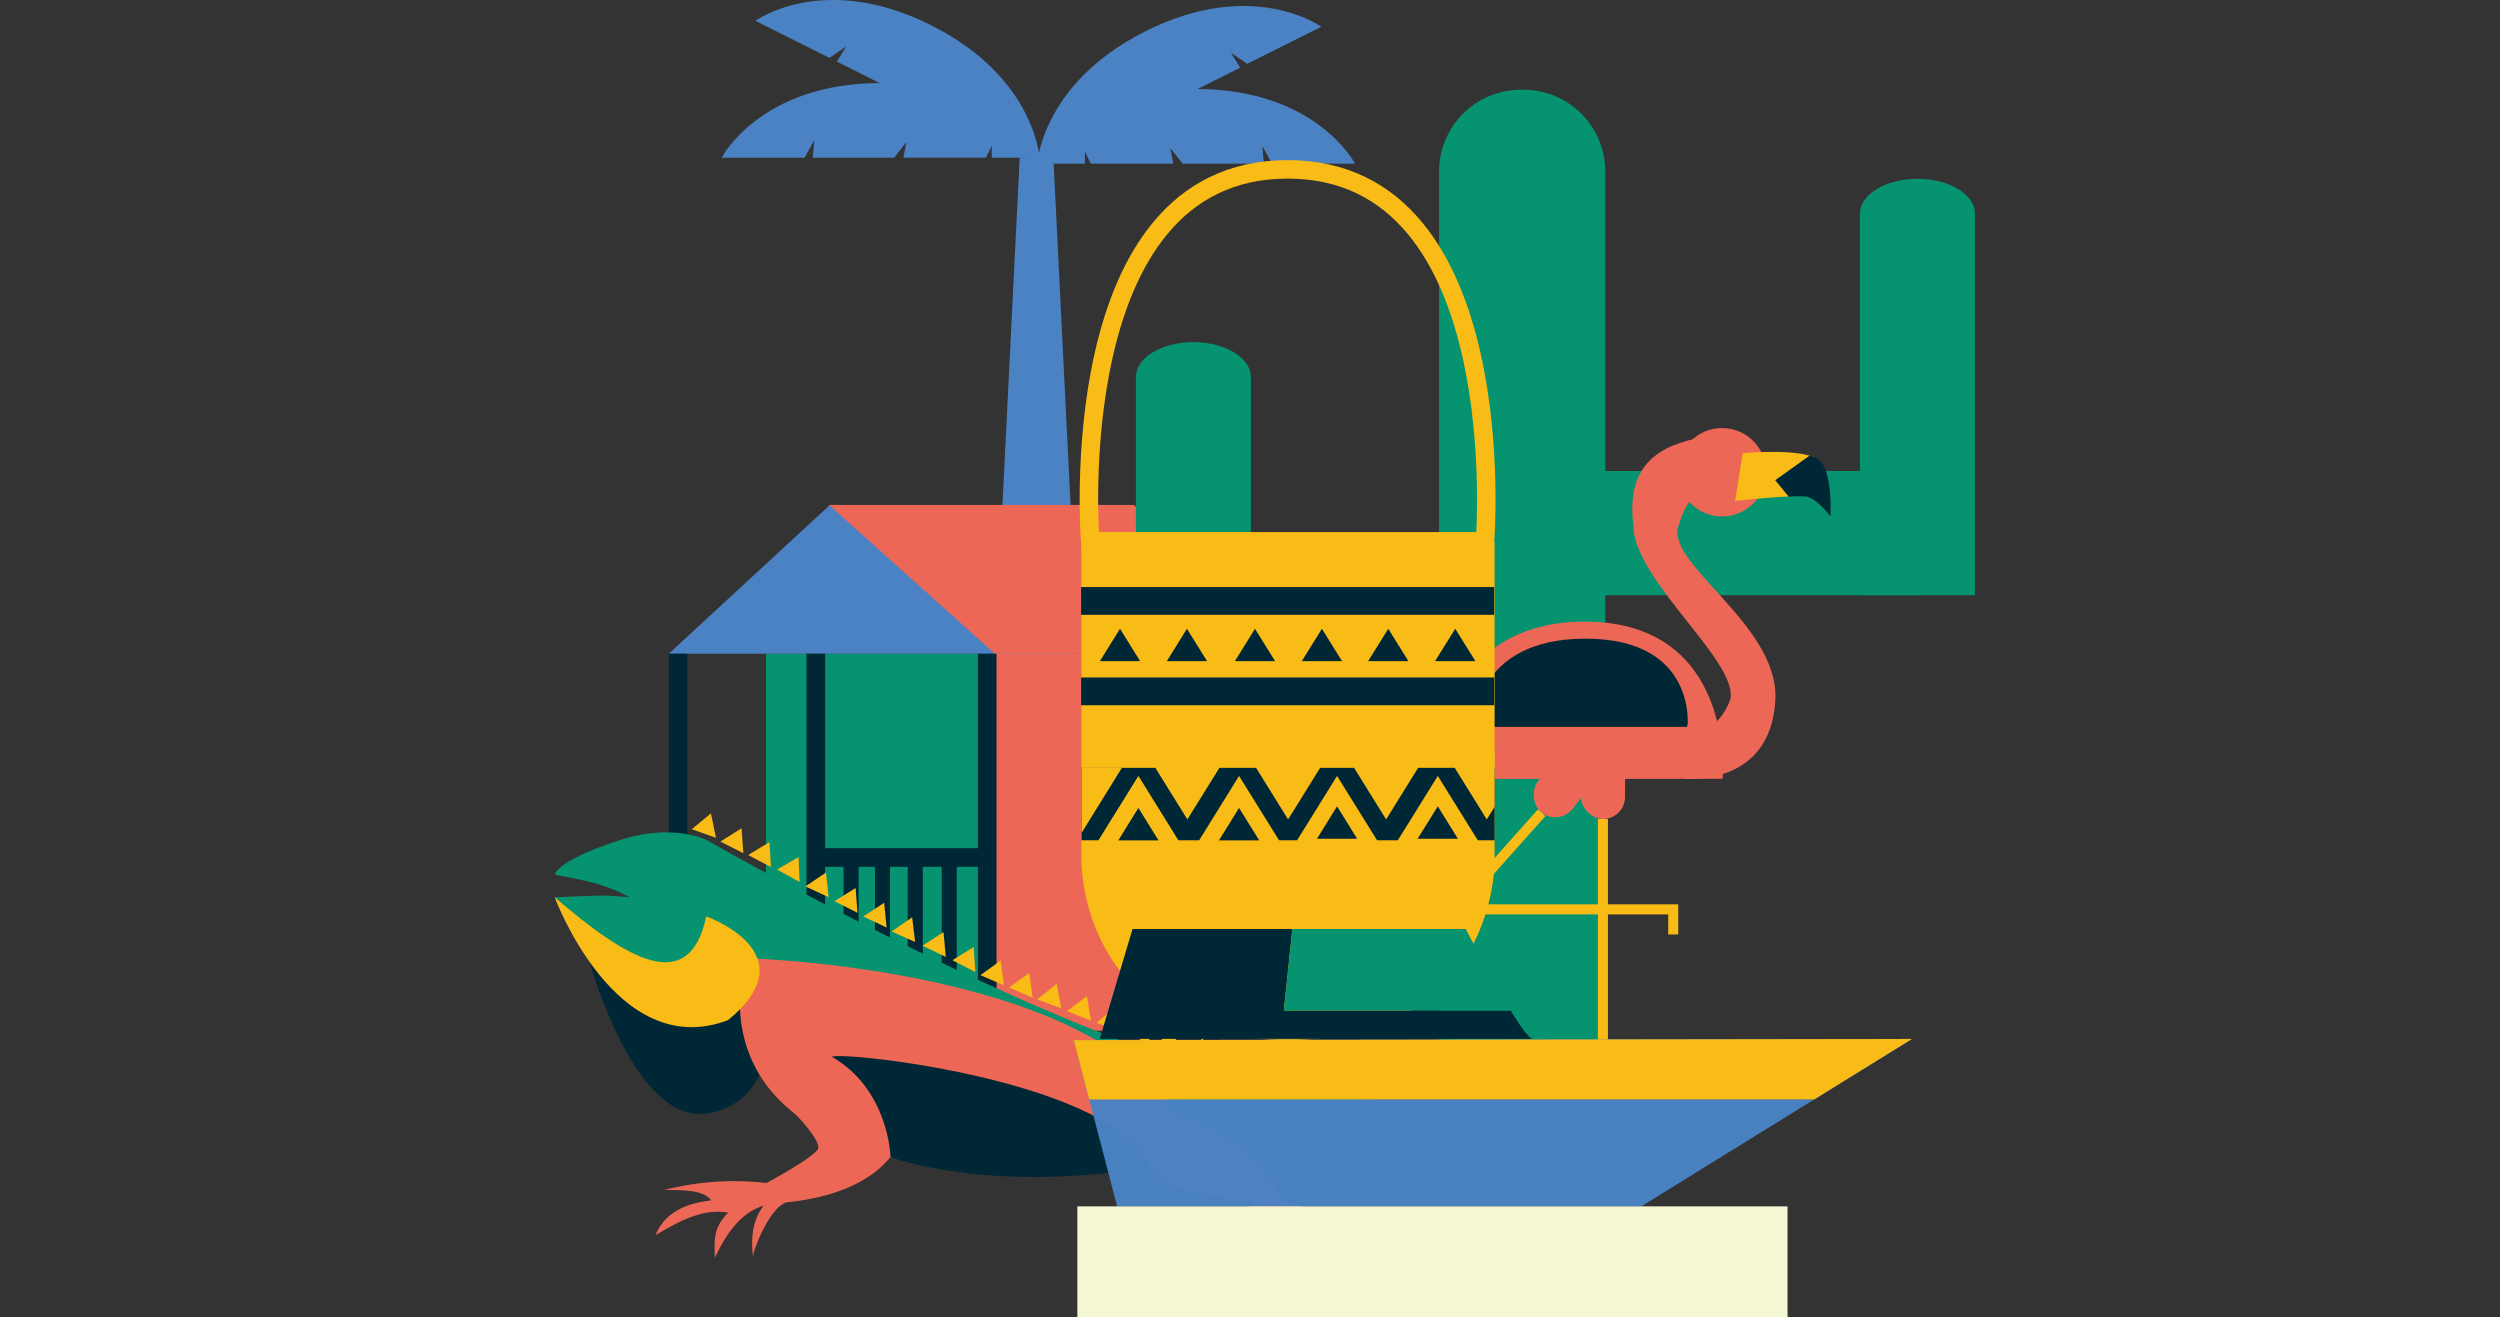 <svg xmlns="http://www.w3.org/2000/svg" viewBox="0 0 293.59 154.69"><rect x="0" y="0" width="293.59" height="154.69" fill="#333333" stroke="none"/><defs><style>.cls-1,.cls-7,.cls-8{fill:none;}.cls-2,.cls-9{fill:#4a82c3;}.cls-3{fill:#059370;}.cls-4{fill:#ec6755;}.cls-5{fill:#002735;}.cls-6{fill:#f9bb15;}.cls-7,.cls-8{stroke:#f9bb15;stroke-miterlimit:10;}.cls-7{stroke-width:1.18px;}.cls-8{stroke-width:2.17px;}.cls-9{opacity:0.98;}.cls-10{fill:#f5f7d4;}</style></defs><g id="Capa_2" data-name="Capa 2"><g id="Layer_1" data-name="Layer 1"><rect class="cls-1" y="0.43" width="293.59" height="153.83"/><polygon class="cls-2" points="123.7 18.48 121.72 18.48 119.75 18.48 115.92 95.62 121.72 95.62 127.52 95.62 123.7 18.48"/><path class="cls-2" d="M149.39,19.22h9.74s-4.51-8.77-18.7-8.77-18.71,8.77-18.71,8.77h5.69V17.8l.68,1.42h9.7l-.35-1.82,1.45,1.82h9.54l-.19-2.07Z"/><path class="cls-2" d="M146.46,7.5l8.71-4.36s-8-5.82-20.65.53-12.8,16.22-12.8,16.22l5.09-2.55-.64-1.27,1.25,1,8.67-4.35L135,11.22l2.12,1,8.52-4.27-1.09-1.77Z"/><path class="cls-2" d="M94.49,18.52H84.75s4.51-8.77,18.7-8.77,18.71,8.77,18.71,8.77h-5.69V17.1l-.68,1.42h-9.7l.35-1.83L105,18.52H95.45l.18-2.07Z"/><path class="cls-2" d="M97.41,6.8l-8.7-4.36s8-5.83,20.65.53,12.8,16.21,12.8,16.21l-5.09-2.54.64-1.27-1.25,1L107.79,12l1.13-1.48-2.12,1L98.28,7.23l1.09-1.77Z"/><rect class="cls-3" x="89.96" y="76.77" width="26.87" height="44.28"/><polygon class="cls-2" points="97.46 59.3 78.54 76.77 117.04 76.77 97.46 59.3"/><polygon class="cls-4" points="153.79 76.77 116.83 76.77 97.36 59.3 133.14 59.3 153.79 76.77"/><rect class="cls-4" x="116.83" y="76.77" width="36.96" height="44.28"/><rect class="cls-5" x="78.54" y="76.77" width="2.19" height="44.28"/><rect class="cls-5" x="105.27" y="90.15" width="2.19" height="21.11" transform="translate(207.07 -5.66) rotate(90)"/><rect class="cls-5" x="114.84" y="76.77" width="2.19" height="44.28"/><rect class="cls-5" x="94.71" y="76.77" width="2.19" height="44.28"/><rect class="cls-5" x="99.06" y="100.36" width="1.77" height="20.74"/><rect class="cls-5" x="102.75" y="100.36" width="1.77" height="20.74"/><rect class="cls-5" x="106.6" y="100.36" width="1.77" height="20.74"/><rect class="cls-5" x="110.59" y="100.36" width="1.77" height="20.74"/><path class="cls-3" d="M178.73,10.54A9.61,9.61,0,0,0,169,20V122.91h19.52V20A9.61,9.61,0,0,0,178.73,10.54Z"/><path class="cls-3" d="M225.17,21c-3.73,0-6.75,1.84-6.75,4.11V69.9h13.51V25.09C231.93,22.82,228.9,21,225.17,21Z"/><path class="cls-3" d="M229.69,62.6c0-4-1.75-7.29-3.91-7.29H183.14V69.9h42.64C227.94,69.9,229.69,66.63,229.69,62.6Z"/><path class="cls-3" d="M140.15,40.18c3.73,0,6.75,1.84,6.75,4.11V89.1H133.39V44.29C133.39,42,136.42,40.18,140.15,40.18Z"/><path class="cls-3" d="M135.63,81.81c0-4,1.75-7.3,3.91-7.3h42.64V89.1H139.54C137.38,89.1,135.63,85.83,135.63,81.81Z"/><path class="cls-4" d="M202.3,91.46S203.87,73,186.08,73s-17.79,18.48-17.79,18.48Z"/><path class="cls-5" d="M198.18,85.36S199.35,75,186.18,75,173,85.36,173,85.36Z"/><rect class="cls-4" x="185.65" y="86.15" width="5.19" height="10.03" rx="2.6" transform="translate(376.49 182.33) rotate(-180)"/><rect class="cls-4" x="181.5" y="86.45" width="5.19" height="10.03" rx="2.6" transform="translate(274.87 275.9) rotate(-142.62)"/><path class="cls-4" d="M208.49,82.22c-.54,10.26-10.71,9.24-10.71,9.24l.39-6.39c1.4,1.21,3.69.52,5-2.85,1.2-4.38-11.36-14.06-11.36-20.55-1-8.1,4.28-9.71,9.14-10.51l-.19,5.5c-1.45,1.35-2.75,2-3.54,4.82C195,65.93,209,73.25,208.49,82.22Z"/><circle class="cls-4" cx="202.23" cy="55.46" r="5.19"/><path class="cls-6" d="M210.1,58.3c-2.56.11-6.33.52-6.33.52l.89-5.6s5.16-.5,7.88.3l-4,2.85Z"/><path class="cls-5" d="M214,54.4c1.25,2,.95,6.24.95,6.24s-1.47-2-2.75-2.31a10.42,10.42,0,0,0-2.13,0l-1.59-1.93,4-2.85A2.56,2.56,0,0,1,214,54.4Z"/><polyline class="cls-7" points="188.24 96.18 188.24 125.08 190.84 125.08"/><polyline class="cls-7" points="181.05 95.44 170.94 106.79 196.5 106.79 196.5 109.74"/><path class="cls-6" d="M175.52,101V63.58H127v37.37s-.4,21.18,24.26,21.18h0C175.93,122.13,175.52,101,175.52,101Z"/><path class="cls-8" d="M151.21,19.89c-26.7,0-23.18,43.68-23.18,43.68h46.36S177.92,19.89,151.21,19.89Z"/><rect class="cls-5" x="126.96" y="68.94" width="48.51" height="3.26"/><rect class="cls-5" x="126.96" y="79.56" width="48.51" height="3.26"/><rect class="cls-5" x="127.01" y="90.17" width="48.51" height="8.51"/><polygon class="cls-6" points="128.64 99.25 138.74 99.25 133.69 91.12 128.64 99.25"/><polygon class="cls-5" points="131.33 98.69 136.05 98.69 133.69 94.88 131.33 98.69"/><polygon class="cls-6" points="140.47 99.25 150.56 99.25 145.51 91.12 140.47 99.25"/><polygon class="cls-6" points="151.97 99.25 162.07 99.25 157.02 91.12 151.97 99.25"/><polygon class="cls-6" points="163.8 99.25 173.9 99.25 168.85 91.12 163.8 99.25"/><polygon class="cls-6" points="175.52 88.1 169.55 88.1 174.6 96.23 175.52 94.75 175.52 88.1"/><polygon class="cls-6" points="167.82 88.1 157.73 88.1 162.78 96.23 167.82 88.1"/><polygon class="cls-6" points="156.32 88.1 146.22 88.1 151.27 96.23 156.32 88.1"/><polygon class="cls-6" points="144.49 88.1 134.39 88.1 139.44 96.23 144.49 88.1"/><polygon class="cls-6" points="127.02 90.14 131.77 90.14 127.02 97.81 127.02 90.14"/><polygon class="cls-5" points="143.15 98.69 147.88 98.69 145.51 94.88 143.15 98.69"/><polygon class="cls-5" points="129.17 77.64 133.89 77.64 131.53 73.84 129.17 77.64"/><polygon class="cls-5" points="137.03 77.64 141.75 77.64 139.39 73.84 137.03 77.64"/><polygon class="cls-5" points="145.02 77.64 149.74 77.64 147.38 73.84 145.02 77.64"/><polygon class="cls-5" points="152.88 77.64 157.6 77.64 155.24 73.84 152.88 77.64"/><polygon class="cls-5" points="160.67 77.64 165.4 77.64 163.03 73.84 160.67 77.64"/><polygon class="cls-5" points="168.53 77.64 173.26 77.64 170.9 73.84 168.53 77.64"/><polygon class="cls-5" points="154.66 98.5 159.38 98.5 157.02 94.69 154.66 98.5"/><polygon class="cls-5" points="166.48 98.5 171.21 98.5 168.85 94.69 166.48 98.5"/><path class="cls-5" d="M69.26,113s5.19,19.08,13.79,17.75,7.26-12.08,7.26-12.08l-6.85-4.19Z"/><path class="cls-3" d="M162.43,130.45c-.79-.87-1.6-1.7-2.43-2.5-19,4.12-77.06-29.33-77.06-29.33-1-.43-4.64-1.71-10,0-7.63,2.43-7.78,4.09-7.78,4.09,4,.79,5.73,1.08,8.8,2.66-3.6-.28-2.52-.24-8.8,0,3.63,8.89,23.53,11.91,23.53,9.41,0,0,60.87,25.64,78,18.95A15.67,15.67,0,0,1,162.43,130.45Z"/><path class="cls-4" d="M87.65,112.53s-11.25,31.72,52.58,23.94C136.34,113.76,87.65,112.53,87.65,112.53Z"/><path class="cls-4" d="M132.46,133.61a34.78,34.78,0,0,0,4.09,5.11c1.64,1.43,12,2.48,10.43,2.87-1.13.28-3.6,2.35-5.72,5.32,2.24-1.74,4.44-3.39,5.83-3.07a5.45,5.45,0,0,0-1.13,4.91,6.53,6.53,0,0,1,3.68-4.91,7.32,7.32,0,0,1,3.48,4.91c.26-2.23-.08-4.22-1.63-5.73,1.73-.4,3.14.69,4.5,2-1.11-2.08-2.62-3.64-5.12-3.88,0,0-4.8-8.88-12.63-10.17S132.46,133.61,132.46,133.61Z"/><path class="cls-4" d="M90,127.44s7,6.37,6,7.6-6,3.89-6,3.89a33,33,0,0,0-12,.82c2.31,0,4.66,0,5.53,1.22-3.88.44-5.7,2-6.55,4.09,3.64-2.21,5.94-3.05,8.53-2.66-1.67,1.79-1.62,2.77-1.57,5.32,1.36-2.84,3-5.28,5.73-6.13-1.42,1.91-1.47,4-1.23,6.13-.26-.31,2-6.29,4.09-6.54,1.82-.22,13.1-1.22,14.12-10.43s-15.76-3.31-15.76-3.31Z"/><path class="cls-6" d="M65.14,105.37s7.17,19.44,20.36,14.43c9.62-7.88-2.56-12.18-2.56-12.18C80.92,117.11,73.54,112.58,65.14,105.37Z"/><path class="cls-5" d="M104.58,135.89s-.15-7.91-6.9-11.8c2.14-.61,33.5,3,37.31,12.95C116.33,140.26,104.58,135.89,104.58,135.89Z"/><polygon class="cls-6" points="81.23 97.38 84.08 98.39 83.49 95.52 81.23 97.38"/><polygon class="cls-6" points="84.6 98.83 87.3 100.2 87.08 97.27 84.6 98.83"/><polygon class="cls-6" points="87.86 100.41 90.54 101.82 90.37 98.89 87.86 100.41"/><polygon class="cls-6" points="91.25 102.12 93.9 103.58 93.78 100.65 91.25 102.12"/><polygon class="cls-6" points="94.58 104.1 97.32 105.37 97 102.46 94.58 104.1"/><polygon class="cls-6" points="98 105.83 100.7 107.2 100.48 104.28 98 105.83"/><polygon class="cls-6" points="101.38 107.63 104.12 108.93 103.83 106.02 101.38 107.63"/><polygon class="cls-6" points="104.71 109.39 107.47 110.63 107.12 107.72 104.71 109.39"/><polygon class="cls-6" points="108.34 111.06 111.07 112.38 110.8 109.46 108.34 111.06"/><polygon class="cls-6" points="111.85 112.76 114.54 114.15 114.34 111.22 111.85 112.76"/><polygon class="cls-6" points="115.13 114.52 117.91 115.72 117.51 112.81 115.13 114.52"/><polygon class="cls-6" points="118.49 115.97 121.27 117.17 120.87 114.26 118.49 115.97"/><polygon class="cls-6" points="121.8 117.36 124.63 118.42 124.09 115.54 121.8 117.36"/><polygon class="cls-6" points="125.31 118.75 128.12 119.87 127.64 116.98 125.31 118.75"/><polygon class="cls-6" points="128.77 120.11 131.63 121.11 131.03 118.24 128.77 120.11"/><polygon class="cls-6" points="132.25 121.42 135.06 122.56 134.6 119.66 132.25 121.42"/><polygon class="cls-6" points="135.6 122.82 138.5 123.68 137.77 120.84 135.6 122.82"/><polygon class="cls-6" points="139.09 123.88 141.99 124.74 141.25 121.91 139.09 123.88"/><polygon class="cls-9" points="131.19 141.67 192.74 141.67 213.06 129.11 127.91 129.11 131.19 141.67"/><polygon class="cls-9" points="126.1 122.15 127.91 129.11 213.06 129.11 224.53 122.01 126.1 122.15"/><polygon class="cls-6" points="126.1 122.15 127.91 129.11 213.06 129.11 224.53 122.01 126.1 122.15"/><path class="cls-5" d="M177.4,118.67H150.77l1-9.57H133L129.15,122H180C179.6,122,178.57,120.59,177.4,118.67Z"/><path class="cls-3" d="M177.4,118.67c-2.34-3.83-5.26-9.57-5.26-9.57H151.77l-1,9.57Z"/><rect class="cls-10" x="126.52" y="141.67" width="83.4" height="13.02"/></g></g></svg>